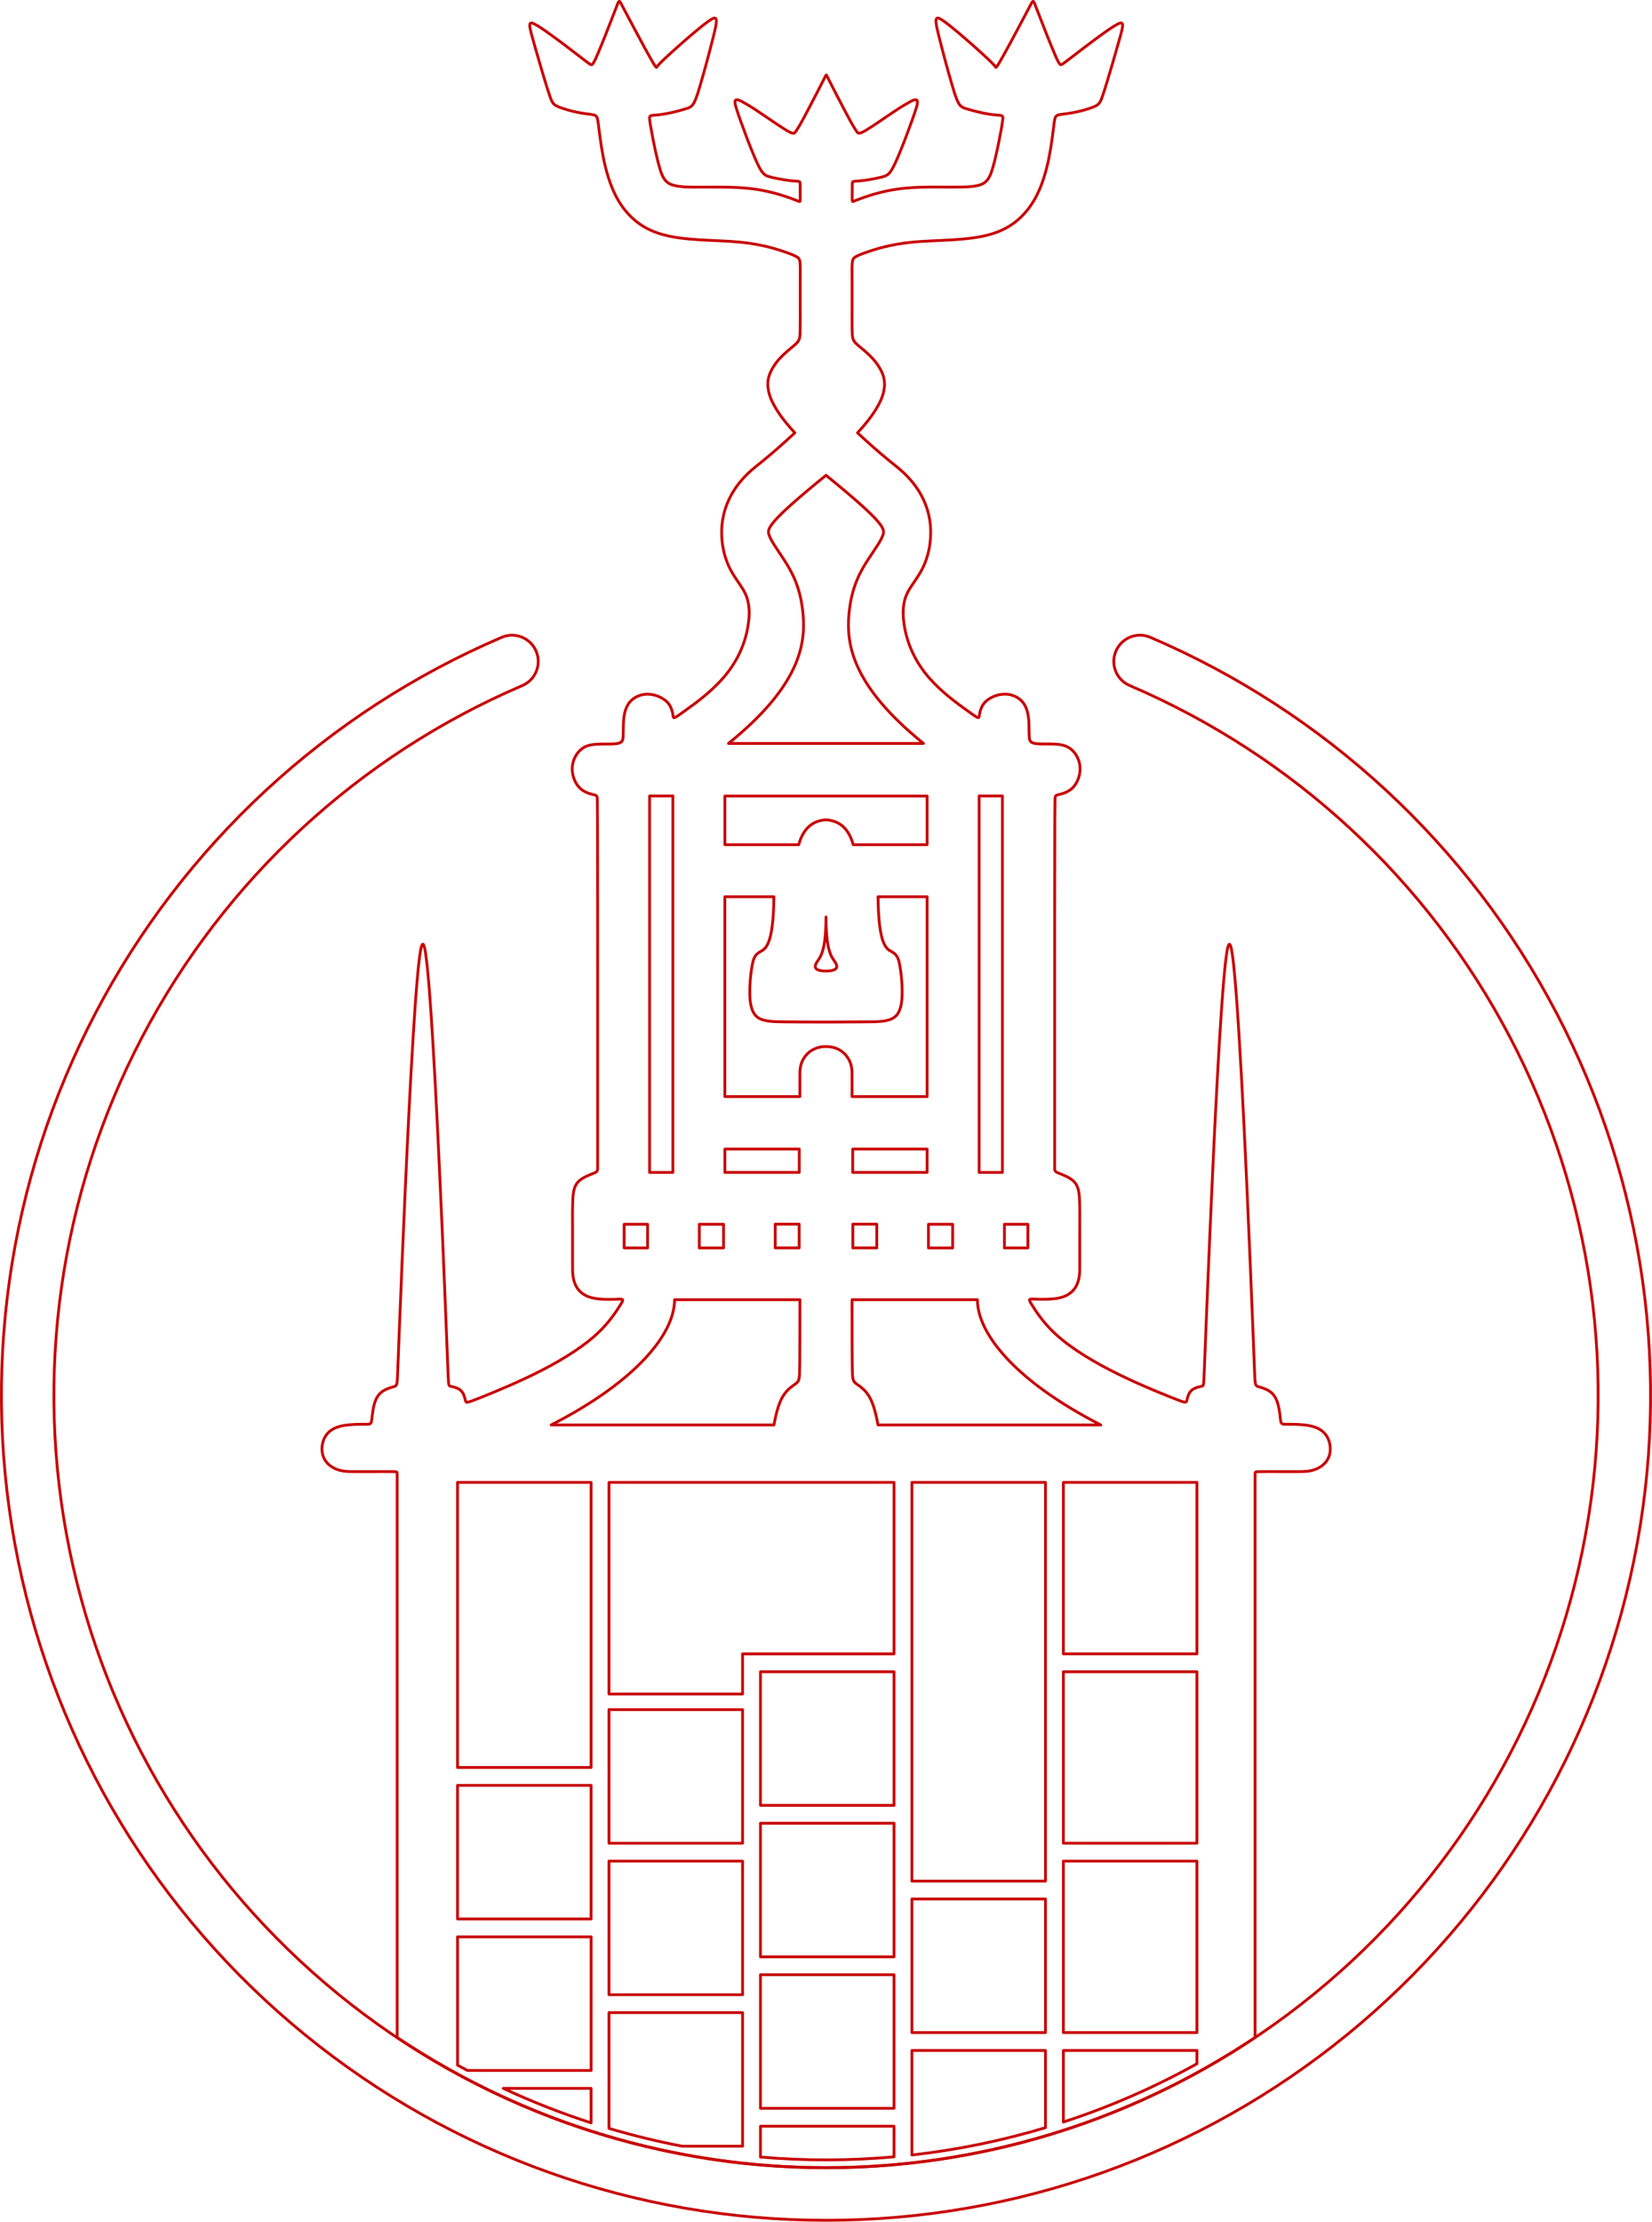 <?xml version="1.0" encoding="UTF-8"?>
<svg id="Layer_01" data-name="Layer 01" xmlns="http://www.w3.org/2000/svg" viewBox="0 0 588.98 791.95">
  <defs>
    <style>
      .cls-1 {
        fill: none;
        stroke: #c80000;
        stroke-linecap: round;
        stroke-linejoin: round;
      }
    </style>
  </defs>
  <path class="cls-1" d="M426.74,735.65v-4.73h-47.62v25.51c16.61-5.43,32.34-12.29,47.62-20.78Z"/>
  <path class="cls-1" d="M372.74,758.43v-27.51h-47.62v37.26c16.23-1.84,31.98-5.06,47.62-9.75Z"/>
  <rect class="cls-1" x="325.12" y="528.42" width="47.62" height="142.12"/>
  <rect class="cls-1" x="379.12" y="528.42" width="47.62" height="61.12"/>
  <rect class="cls-1" x="379.12" y="595.92" width="47.62" height="61.12"/>
  <rect class="cls-1" x="379.12" y="663.42" width="47.62" height="61.12"/>
  <rect class="cls-1" x="325.12" y="676.92" width="47.62" height="47.62"/>
  <rect class="cls-1" x="349.08" y="283.73" width="8.3" height="134.19"/>
  <rect class="cls-1" x="304.01" y="409.59" width="26.52" height="8.32"/>
  <rect class="cls-1" x="358.1" y="436.41" width="8.36" height="8.43"/>
  <rect class="cls-1" x="331.02" y="436.41" width="8.62" height="8.44"/>
  <rect class="cls-1" x="304.05" y="436.37" width="8.54" height="8.46"/>
  <path class="cls-1" d="M348.47,463.3h-44.69c.02,24.12.02,26.52.27,27.9.25,1.38.76,1.73,1.79,2.45s2.59,1.82,3.9,3.91,2.35,5.18,3.29,10.38h79.43c-30.67-15.71-43.99-32.68-43.99-44.64Z"/>
  <path class="cls-1" d="M294.49,346.12c-4.31,0-4.31-1.53-3.23-3.2s3.23-3.48,3.23-16.05c0,12.57,2.15,14.38,3.23,16.05s1.08,3.2-3.23,3.2Z"/>
  <path class="cls-1" d="M294.49,364.33c-5.54,0-10.2-.04-14.4-.07-4.2-.03-7.94-.05-10.07-1.69-2.13-1.64-2.64-4.9-2.7-8.45-.05-3.55.36-7.39.83-9.94s.99-3.84,2.77-4.86,4.82-1.78,5-19.67h-17.49v71.24h26.75c0-6.02,0-6.49,0-7.81s0-3.47,1.28-5.65,3.83-4.37,8.02-4.37,6.74,2.19,8.02,4.37c1.28,2.17,1.28,4.33,1.28,5.65s0,1.79,0,7.81h26.75v-71.24h-17.49c.18,17.88,3.21,18.65,5,19.67s2.3,2.3,2.77,4.86.88,6.4.83,9.94c-.05,3.55-.57,6.81-2.7,8.45-2.13,1.64-5.87,1.67-10.07,1.69s-8.86.06-14.4.07Z"/>
  <path class="cls-1" d="M304.2,301.1h26.33v-17.34h-72.09v17.34h26.33c1.53-5.61,4.77-8.56,9.71-8.87,4.95.31,8.18,3.26,9.71,8.87Z"/>
  <path class="cls-1" d="M259.72,265.01c25.48-20.58,27.42-35.32,26.63-45.59-.8-10.27-4.33-16.06-6.97-20.11-2.64-4.05-4.39-6.36-5.18-8.57-.79-2.21-.61-4.31,20.29-21.32,20.91,17.01,21.08,19.11,20.29,21.32-.79,2.21-2.54,4.52-5.18,8.57-2.64,4.05-6.17,9.84-6.97,20.11s1.14,25.01,26.63,45.59h-69.54Z"/>
  <path class="cls-1" d="M240.5,463.3h44.69c-.02,24.12-.02,26.52-.27,27.9-.25,1.38-.76,1.73-1.79,2.45s-2.59,1.82-3.9,3.91-2.35,5.18-3.29,10.38h-79.43c30.67-15.71,43.99-32.68,43.99-44.64Z"/>
  <rect class="cls-1" x="276.39" y="436.37" width="8.54" height="8.46"/>
  <rect class="cls-1" x="249.33" y="436.41" width="8.62" height="8.44"/>
  <rect class="cls-1" x="222.53" y="436.41" width="8.35" height="8.43"/>
  <rect class="cls-1" x="258.44" y="409.59" width="26.52" height="8.32"/>
  <rect class="cls-1" x="231.6" y="283.73" width="8.3" height="134.19"/>
  <path class="cls-1" d="M186.22,244.38c4.75-2.03,6.95-7.53,4.92-12.27s-7.53-6.95-12.27-4.92c-62.28,26.64-113.45,73.98-144.85,134C2.6,421.22-7.1,490.07,6.49,556.45c13.6,66.39,49.66,125.98,102.17,168.81,52.54,42.87,118.02,66.19,185.83,66.19s133.29-23.32,185.83-66.19c52.5-42.83,88.56-102.4,102.16-168.78,13.61-66.4,3.9-135.28-27.53-195.33-31.41-60.01-82.56-107.33-144.83-133.97-4.75-2.03-10.24.17-12.27,4.92s.17,10.24,4.92,12.27c58.32,24.95,106.23,69.27,135.64,125.48,29.41,56.21,38.5,120.69,25.77,182.84-12.73,62.16-46.5,117.96-95.67,158.07-49.2,40.14-110.51,61.98-174.01,61.98s-124.81-21.84-174.01-61.98c-49.16-40.1-82.93-95.89-95.66-158.04-12.74-62.17-3.65-126.67,25.78-182.9,29.41-56.19,77.31-100.5,135.62-125.44Z"/>
  <path class="cls-1" d="M294.49,26.77c-2.31,4.53-4.62,9.06-7.01,13.55-1.05,1.96-2.07,3.93-3.27,5.81-.23.35-.45.71-.72,1.03-.11.13-.21.26-.38.32-.17.06-.32.03-.49,0-.28-.04-.54-.14-.8-.26-.56-.25-1.08-.56-1.6-.88-2.42-1.46-4.73-3.1-7.07-4.68-2.71-1.83-5.38-3.7-8.27-5.26-.89-.48-2.86-1.64-2.83,0,.01.92.32,1.73.58,2.57.46,1.45.97,2.88,1.48,4.32,1.32,3.68,2.69,7.33,4.17,10.95.58,1.4,1.16,2.8,1.81,4.17.42.88.85,1.74,1.39,2.55.62.92,1.3,1.56,2.4,1.91,1.77.56,5.08,1.15,6.91,1.4.87.12,1.75.21,2.63.28.47.04.94.03,1.41.13.3.06.38.23.41.51.07.61.03,1.21.03,1.82,0,1.45.06,2.9,0,4.35,0,.11.02.42-.14.48-.08.03-.14,0-.21-.03-.2-.07-.39-.15-.59-.23-3.84-1.51-7.72-2.75-11.78-3.57-4.03-.82-8.07-1.16-12.17-1.27-4.34-.11-8.69,0-13.03-.04-2.27-.03-4.51-.02-6.75-.54-1.42-.33-2.54-.81-3.49-2-1.04-1.31-1.46-2.78-1.92-4.31-.65-2.17-1.15-4.37-1.63-6.58-.46-2.15-.88-4.3-1.27-6.46-.23-1.29-.49-2.58-.64-3.89-.05-.39-.19-1.04.08-1.45.21-.32.51-.29.81-.34.54-.08,1.09-.1,1.63-.15.88-.08,1.75-.18,2.62-.33,2.37-.4,4.69-.97,7-1.65,2.19-.64,3-.84,3.99-3.11.81-1.84,1.34-3.77,1.91-5.68.9-3.03,1.74-6.08,2.56-9.14.69-2.57,1.36-5.14,2-7.72.42-1.69.88-3.36,1.1-5.09.37-2.87-1.24-1.78-3.01-.51-1.71,1.23-3.32,2.57-4.93,3.92-1.93,1.62-3.84,3.28-5.72,4.96-1.52,1.35-3.03,2.71-4.52,4.11-.76.71-1.51,1.43-2.22,2.19-.25.27-.5.53-.7.84-.06.09-.05.21-.18.25-.07.02-.11-.02-.15-.06-.11-.1-.2-.22-.29-.34-.46-.64-.85-1.33-1.24-2.02-1.98-3.44-3.84-6.94-5.71-10.43-1.59-2.96-3.15-5.93-4.73-8.89-.29-.56-.54-1.13-.93-1.64-.12-.15-.24-.27-.4-.08-.33.39-.49,1.01-.67,1.46-.56,1.42-1.11,2.85-1.66,4.28-1.72,4.41-3.42,8.82-5.29,13.16-.45,1.03-.86,2.07-1.47,3.02-.14.23-.35.63-.72.59-.3-.04-.51-.21-.74-.37-.73-.5-1.42-1.05-2.12-1.59-3.97-3.05-7.93-6.11-12-9.03-1.02-.73-2.05-1.46-3.1-2.15-.74-.48-1.47-.96-2.26-1.35-.71-.35-1.64-.8-1.72.32-.04.61.1,1.17.23,1.74.21.96.48,1.9.74,2.84.77,2.79,1.57,5.57,2.38,8.34.71,2.45,1.43,4.9,2.18,7.34.53,1.73,1.05,3.47,1.66,5.17.53,1.47.9,2.78,2.54,3.52,2.98,1.34,7.39,2.34,10.59,2.73.66.08,1.31.15,1.97.27.44.08.85.14,1.24.42.43.32.51.73.62,1.19.24,1,.34,2.01.46,3.03.58,4.62,1.2,9.21,2.3,13.74,1.35,5.55,3.37,11.1,7.05,15.68,6.13,7.63,14.03,9.48,22.95,10.3,4.9.45,9.82.53,14.73.84,3.9.25,7.73.71,11.56,1.55,2.52.55,4.98,1.25,7.42,2.09,1.29.44,2.58.88,3.82,1.46,1.31.62,1.82,1.02,1.93,2.56.13,1.82.06,3.63.06,5.45,0,3.5,0,7,0,10.5,0,2.89.04,5.77-.04,8.66-.04,1.29-.01,2.46-.89,3.59-.41.53-.91.95-1.41,1.37-.74.63-1.5,1.24-2.23,1.88-1.93,1.67-3.66,3.42-5.02,5.62-1.73,2.81-2.39,5.33-1.7,8.64.49,2.35,1.5,4.36,2.73,6.38,1.9,3.1,4.19,5.83,6.64,8.49-3.77,3.48-7.57,6.9-11.56,10.13-1.66,1.34-3.34,2.63-4.89,4.1-2.47,2.34-4.53,4.87-6.19,7.86-2.58,4.65-3.7,9.69-3.41,14.98.21,3.77.99,7.21,2.58,10.65,1.05,2.28,2.47,4.29,3.87,6.34,1.27,1.86,2.35,3.7,2.87,5.96.67,2.9.52,5.65.08,8.54-1.11,7.16-4.28,13.59-9.05,18.98-4.07,4.6-8.79,8.21-13.74,11.72-1,.71-1.96,1.45-3.02,2.06-.21.12-.68.43-.83.07-.16-.38-.15-.78-.22-1.17-.12-.61-.28-1.21-.49-1.8-.56-1.5-1.41-2.55-2.73-3.45-2.44-1.67-5.83-2.35-8.7-1.31-4.15,1.49-5.32,5-5.63,8.88-.15,1.88-.06,3.76-.16,5.64-.05.85-.1,1.81-1.05,2.26-1.04.49-2.64.46-3.71.48-1.86.03-3.71-.06-5.57.15-2.06.24-3.72.76-5.24,2.31-1.45,1.47-2.35,3.53-2.54,5.57-.19,2.04.33,4.23,1.37,5.99.97,1.63,2.18,2.63,3.92,3.35.62.26,1.25.45,1.9.61.39.1.79.15,1.17.33.27.13.38.31.45.59.11.51.08,1.03.09,1.54.07,4.67.06,9.33.08,14,.04,17.21.04,34.41.04,51.62,0,17.31,0,34.63,0,51.94,0,4.26.02,8.51,0,12.77,0,.84.1,1.57-.86,2-1.36.61-2.78,1.07-4.09,1.81-1.55.88-2.64,1.86-3.26,3.62-.54,1.55-.59,3.11-.66,4.71-.14,3.2-.07,6.39-.07,9.59v9.59c0,1.6,0,3.2,0,4.8.01,1.63.09,3.21.61,4.8.62,1.91,1.56,3.28,3.25,4.41,2.18,1.46,4.97,1.73,7.41,1.84,1.28.06,2.56.05,3.84,0,.76-.02,1.52-.12,2.28-.04.36.03.58.16.45.55-.22.66-.73,1.35-1.08,1.92-2.92,4.75-6.38,8.71-10.73,12.2-6.65,5.34-15.18,9.95-22.82,13.53-3.89,1.83-7.84,3.53-11.81,5.17-2.4.98-4.79,1.98-7.23,2.87-.49.18-.97.37-1.49.46-.23.04-.42.11-.63-.08-.27-.24-.39-1.09-.47-1.38-.45-1.58-1-2.74-2.62-3.47-.64-.29-1.31-.47-2-.62-.43-.09-.85-.07-1.03-.61-.15-.44-.16-.89-.19-1.35-.07-.95-.1-1.9-.14-2.85-.15-3.91-.3-7.82-.46-11.74-.54-13.81-1.11-27.62-1.71-41.42-.76-17.3-1.56-34.59-2.5-51.88-.41-7.51-.85-15.02-1.35-22.53-.37-5.55-.77-11.1-1.33-16.64-.18-1.76-.37-3.51-.63-5.26-.15-.97-.27-1.92-.61-2.86-.11-.3-.31-.8-.59-.41-.16.22-.22.46-.3.71-.13.43-.22.88-.3,1.32-.28,1.48-.45,2.97-.62,4.46-.25,2.24-.46,4.47-.65,6.71-.53,6.28-.95,12.57-1.34,18.86-1.16,18.74-2.06,37.49-2.91,56.25-.77,16.95-1.47,33.91-2.14,50.87-.18,4.64-.35,9.29-.54,13.93-.04.98-.06,1.96-.2,2.94-.06.44-.09.84-.44,1.18-.28.27-.62.33-.97.43-.54.16-1.09.32-1.62.52-1.47.56-2.68,1.24-3.66,2.54-1.33,1.74-1.82,4.55-2.08,6.56-.11.83-.17,1.66-.31,2.48-.07.41-.08.78-.51,1.03-.48.28-.95.19-1.44.19-.98,0-1.95,0-2.93.02-2.26.06-5.16.24-7.34,1.02-1.86.66-3.42,1.76-4.4,3.54-.9,1.62-1.24,3.65-.97,5.47.55,3.77,3.81,6,7.26,6.59,1.62.28,3.22.24,4.84.24h4.85c2.69,0,5.39-.03,8.08,0,.33,0,.65.01.98.04.18.02.36-.02.52.13.22.2.16.43.17.68.03.63.02,1.27.02,1.9v198.97c92.57,61.85,213.28,61.85,305.86,0v-198.97c0-.63-.02-1.27.02-1.9.01-.24-.05-.47.17-.68.16-.15.33-.12.51-.13.33-.03.65-.03.98-.04,2.69-.04,5.39,0,8.08,0h4.85c1.62,0,3.23.04,4.84-.24,3.45-.59,6.71-2.82,7.27-6.59.27-1.82-.07-3.85-.97-5.47-.99-1.77-2.55-2.88-4.4-3.54-2.19-.78-5.08-.97-7.34-1.02-.98-.02-1.96-.02-2.93-.02-.49,0-.96.08-1.44-.19-.43-.25-.44-.62-.51-1.03-.15-.82-.21-1.66-.31-2.48-.26-2.01-.76-4.82-2.08-6.56-.99-1.29-2.19-1.98-3.66-2.54-.53-.2-1.07-.36-1.62-.52-.34-.1-.68-.16-.97-.43-.36-.35-.38-.75-.44-1.18-.14-.98-.16-1.96-.2-2.94-.19-4.64-.36-9.28-.54-13.92-.67-16.95-1.38-33.91-2.14-50.86-.85-18.76-1.74-37.51-2.91-56.25-.39-6.29-.81-12.58-1.34-18.86-.19-2.24-.4-4.48-.65-6.72-.17-1.49-.35-2.98-.62-4.46-.08-.44-.17-.89-.3-1.32-.07-.25-.14-.49-.3-.71-.28-.39-.48.11-.59.41-.34.93-.46,1.89-.61,2.85-.27,1.75-.45,3.5-.63,5.26-.56,5.54-.95,11.08-1.33,16.63-.51,7.51-.94,15.01-1.35,22.53-.94,17.29-1.75,34.58-2.5,51.87-.6,13.82-1.17,27.65-1.72,41.47-.15,3.91-.3,7.82-.46,11.73-.04.95-.07,1.89-.14,2.84-.03.45-.05.9-.19,1.34-.18.54-.61.51-1.04.61-.69.15-1.36.33-2,.62-1.62.74-2.17,1.9-2.61,3.48-.08.28-.2,1.13-.48,1.36-.22.18-.41.11-.64.07-.53-.1-1.02-.29-1.52-.47-2.46-.91-4.88-1.91-7.31-2.91-3.99-1.64-7.95-3.36-11.86-5.2-7.62-3.59-16.16-8.21-22.78-13.57-4.31-3.48-7.73-7.44-10.63-12.16-.34-.55-.85-1.23-1.04-1.88-.12-.4.15-.5.5-.53.78-.06,1.55.03,2.33.05,1.29.04,2.57.04,3.86-.02,2.44-.11,5.2-.39,7.37-1.87,1.68-1.14,2.6-2.52,3.21-4.42.51-1.59.59-3.16.6-4.79.01-1.6,0-3.19,0-4.79v-9.58c0-3.2.07-6.39-.07-9.58-.07-1.6-.12-3.15-.66-4.71-.62-1.76-1.72-2.73-3.27-3.61-1.31-.74-2.72-1.2-4.08-1.81-.97-.43-.85-1.17-.86-2-.02-4.26,0-8.52,0-12.78,0-17.3,0-34.61,0-51.91,0-17.21,0-34.43.04-51.64.01-4.66,0-9.33.08-13.99,0-.51-.02-1.02.09-1.54.06-.28.17-.46.45-.59.38-.17.78-.23,1.17-.33.65-.17,1.28-.36,1.9-.61,1.74-.72,2.95-1.72,3.92-3.35,1.04-1.76,1.56-3.95,1.37-6-.19-2.04-1.1-4.09-2.55-5.56-1.52-1.54-3.18-2.06-5.24-2.3-1.86-.21-3.71-.12-5.57-.15-1.06-.02-2.66.01-3.7-.48-.95-.45-.99-1.43-1.04-2.27-.1-1.89-.01-3.77-.16-5.66-.31-3.89-1.5-7.38-5.65-8.86-2.87-1.02-6.26-.34-8.7,1.34-1.31.9-2.15,1.96-2.71,3.46-.22.58-.37,1.18-.49,1.79-.08.39-.06.78-.22,1.16-.15.36-.63.03-.84-.09-1.07-.62-2.04-1.37-3.04-2.08-4.96-3.51-9.69-7.13-13.75-11.74-4.75-5.39-7.91-11.83-9.01-18.97-.44-2.88-.58-5.62.09-8.52.52-2.25,1.6-4.09,2.87-5.94,1.4-2.05,2.82-4.06,3.87-6.34,1.58-3.44,2.37-6.89,2.57-10.66.29-5.29-.84-10.33-3.42-14.97-1.66-2.99-3.72-5.51-6.19-7.85-1.55-1.47-3.24-2.76-4.89-4.1-3.99-3.22-7.79-6.65-11.55-10.12,2.45-2.65,4.73-5.38,6.63-8.48,1.23-2.01,2.24-4.02,2.73-6.37.7-3.31.05-5.83-1.68-8.64-1.36-2.2-3.08-3.95-5.01-5.63-.74-.64-1.49-1.25-2.24-1.88-.5-.43-1-.85-1.42-1.37-.88-1.12-.87-2.28-.9-3.56-.08-2.87-.03-5.74-.04-8.61,0-3.5,0-7,0-10.51,0-1.83-.07-3.66.06-5.5.11-1.54.58-1.95,1.91-2.58,1.23-.58,2.51-1.01,3.79-1.45,2.43-.84,4.88-1.54,7.39-2.09,3.81-.84,7.64-1.31,11.52-1.56,4.91-.31,9.82-.39,14.72-.84,8.92-.82,16.86-2.62,23.03-10.25,3.7-4.58,5.73-10.12,7.09-15.67,1.12-4.55,1.74-9.15,2.32-13.79.13-1.02.22-2.04.46-3.05.11-.46.19-.88.62-1.2.38-.28.8-.34,1.23-.42.65-.12,1.31-.19,1.96-.27,3.22-.39,7.61-1.39,10.6-2.73,1.65-.74,2.02-2.04,2.55-3.51.61-1.71,1.13-3.44,1.66-5.17.74-2.44,1.47-4.89,2.18-7.34.81-2.78,1.6-5.55,2.38-8.34.26-.94.53-1.89.74-2.84.13-.58.27-1.14.23-1.75-.07-1.12-1-.68-1.71-.33-.79.39-1.52.87-2.26,1.35-1.05.69-2.08,1.41-3.1,2.15-4.07,2.92-8.03,5.98-12,9.03-.7.54-1.39,1.09-2.12,1.59-.23.16-.44.33-.74.37-.37.05-.57-.36-.72-.58-.61-.95-1.02-1.98-1.46-3.01-1.88-4.34-3.58-8.75-5.29-13.15-.56-1.43-1.1-2.87-1.67-4.29-.18-.45-.34-1.07-.68-1.47-.15-.18-.28-.07-.39.08-.39.5-.64,1.07-.93,1.62-1.57,2.96-3.13,5.92-4.71,8.87-1.88,3.5-3.74,7.01-5.72,10.45-.4.69-.78,1.38-1.25,2.03-.09.12-.17.24-.29.35-.05.04-.08.09-.15.07-.14-.04-.13-.16-.18-.25-.2-.31-.45-.57-.7-.84-.71-.76-1.46-1.47-2.22-2.18-1.48-1.39-2.99-2.75-4.51-4.11-1.89-1.68-3.79-3.33-5.72-4.96-1.61-1.35-3.23-2.7-4.94-3.93-1.77-1.27-3.39-2.38-3.02.49.22,1.73.69,3.4,1.1,5.09.64,2.58,1.31,5.15,2,7.72.82,3.06,1.66,6.1,2.56,9.14.57,1.92,1.1,3.84,1.91,5.69.99,2.26,1.79,2.46,3.99,3.11,2.31.68,4.62,1.24,7,1.65.87.15,1.74.26,2.62.33.55.05,1.09.07,1.64.15.31.04.6.01.82.34.27.4.12,1.05.08,1.44-.15,1.31-.41,2.6-.64,3.89-.39,2.16-.81,4.31-1.27,6.46-.47,2.21-.98,4.41-1.63,6.58-.46,1.53-.88,3-1.92,4.31-.95,1.19-2.07,1.68-3.49,2-2.25.52-4.48.51-6.75.54-4.34.05-8.69-.07-13.03.04-4.1.1-8.14.45-12.17,1.27-4.06.82-7.94,2.06-11.78,3.57-.2.08-.39.16-.59.23-.07.02-.13.06-.21.03-.17-.05-.14-.37-.14-.48-.07-1.45-.01-2.9,0-4.35,0-.61-.04-1.21.03-1.81.03-.28.12-.44.41-.5.47-.1.94-.09,1.41-.13.88-.07,1.76-.16,2.63-.28,1.82-.25,5.14-.84,6.91-1.4,1.1-.35,1.77-.99,2.4-1.91.55-.81.98-1.68,1.4-2.56.65-1.37,1.24-2.77,1.82-4.18,1.49-3.63,2.87-7.3,4.19-10.99.51-1.43,1.02-2.86,1.48-4.31.26-.84.57-1.64.56-2.55,0-1.64-2.05-.4-2.92.07-2.91,1.58-5.61,3.48-8.35,5.32-2.32,1.56-4.59,3.18-7,4.62-.51.3-1.01.6-1.56.84-.25.11-.49.21-.77.24-.17.02-.32.05-.49-.02-.18-.08-.28-.22-.4-.36-.28-.34-.51-.71-.75-1.08-1.19-1.9-2.23-3.88-3.29-5.86-2.37-4.44-4.65-8.92-6.93-13.4Z"/>
  <rect class="cls-1" x="163.12" y="528.42" width="47.62" height="101.62"/>
  <polygon class="cls-1" points="264.74 589.54 318.74 589.54 318.74 528.42 217.12 528.42 217.12 603.86 264.74 603.86 264.74 589.54"/>
  <rect class="cls-1" x="217.12" y="663.42" width="47.62" height="47.62"/>
  <rect class="cls-1" x="217.12" y="609.42" width="47.62" height="47.62"/>
  <rect class="cls-1" x="163.12" y="636.42" width="47.62" height="47.62"/>
  <rect class="cls-1" x="271.12" y="703.92" width="47.62" height="47.62"/>
  <rect class="cls-1" x="271.12" y="649.92" width="47.62" height="47.62"/>
  <rect class="cls-1" x="271.12" y="595.92" width="47.62" height="47.62"/>
  <path class="cls-1" d="M210.74,756.72v-12.3h-31.32c10.21,4.76,20.61,8.84,31.32,12.3Z"/>
  <path class="cls-1" d="M166.63,738.04h44.12v-47.62h-47.62v45.73c1.16.64,2.33,1.27,3.5,1.89Z"/>
  <path class="cls-1" d="M243.21,765.04h21.53v-47.62h-47.62v41.27c8.6,2.55,17.28,4.66,26.09,6.35Z"/>
  <path class="cls-1" d="M318.74,768.83v-10.91h-47.62v10.99c15.94,1.37,31.69,1.35,47.62-.08Z"/>
</svg>